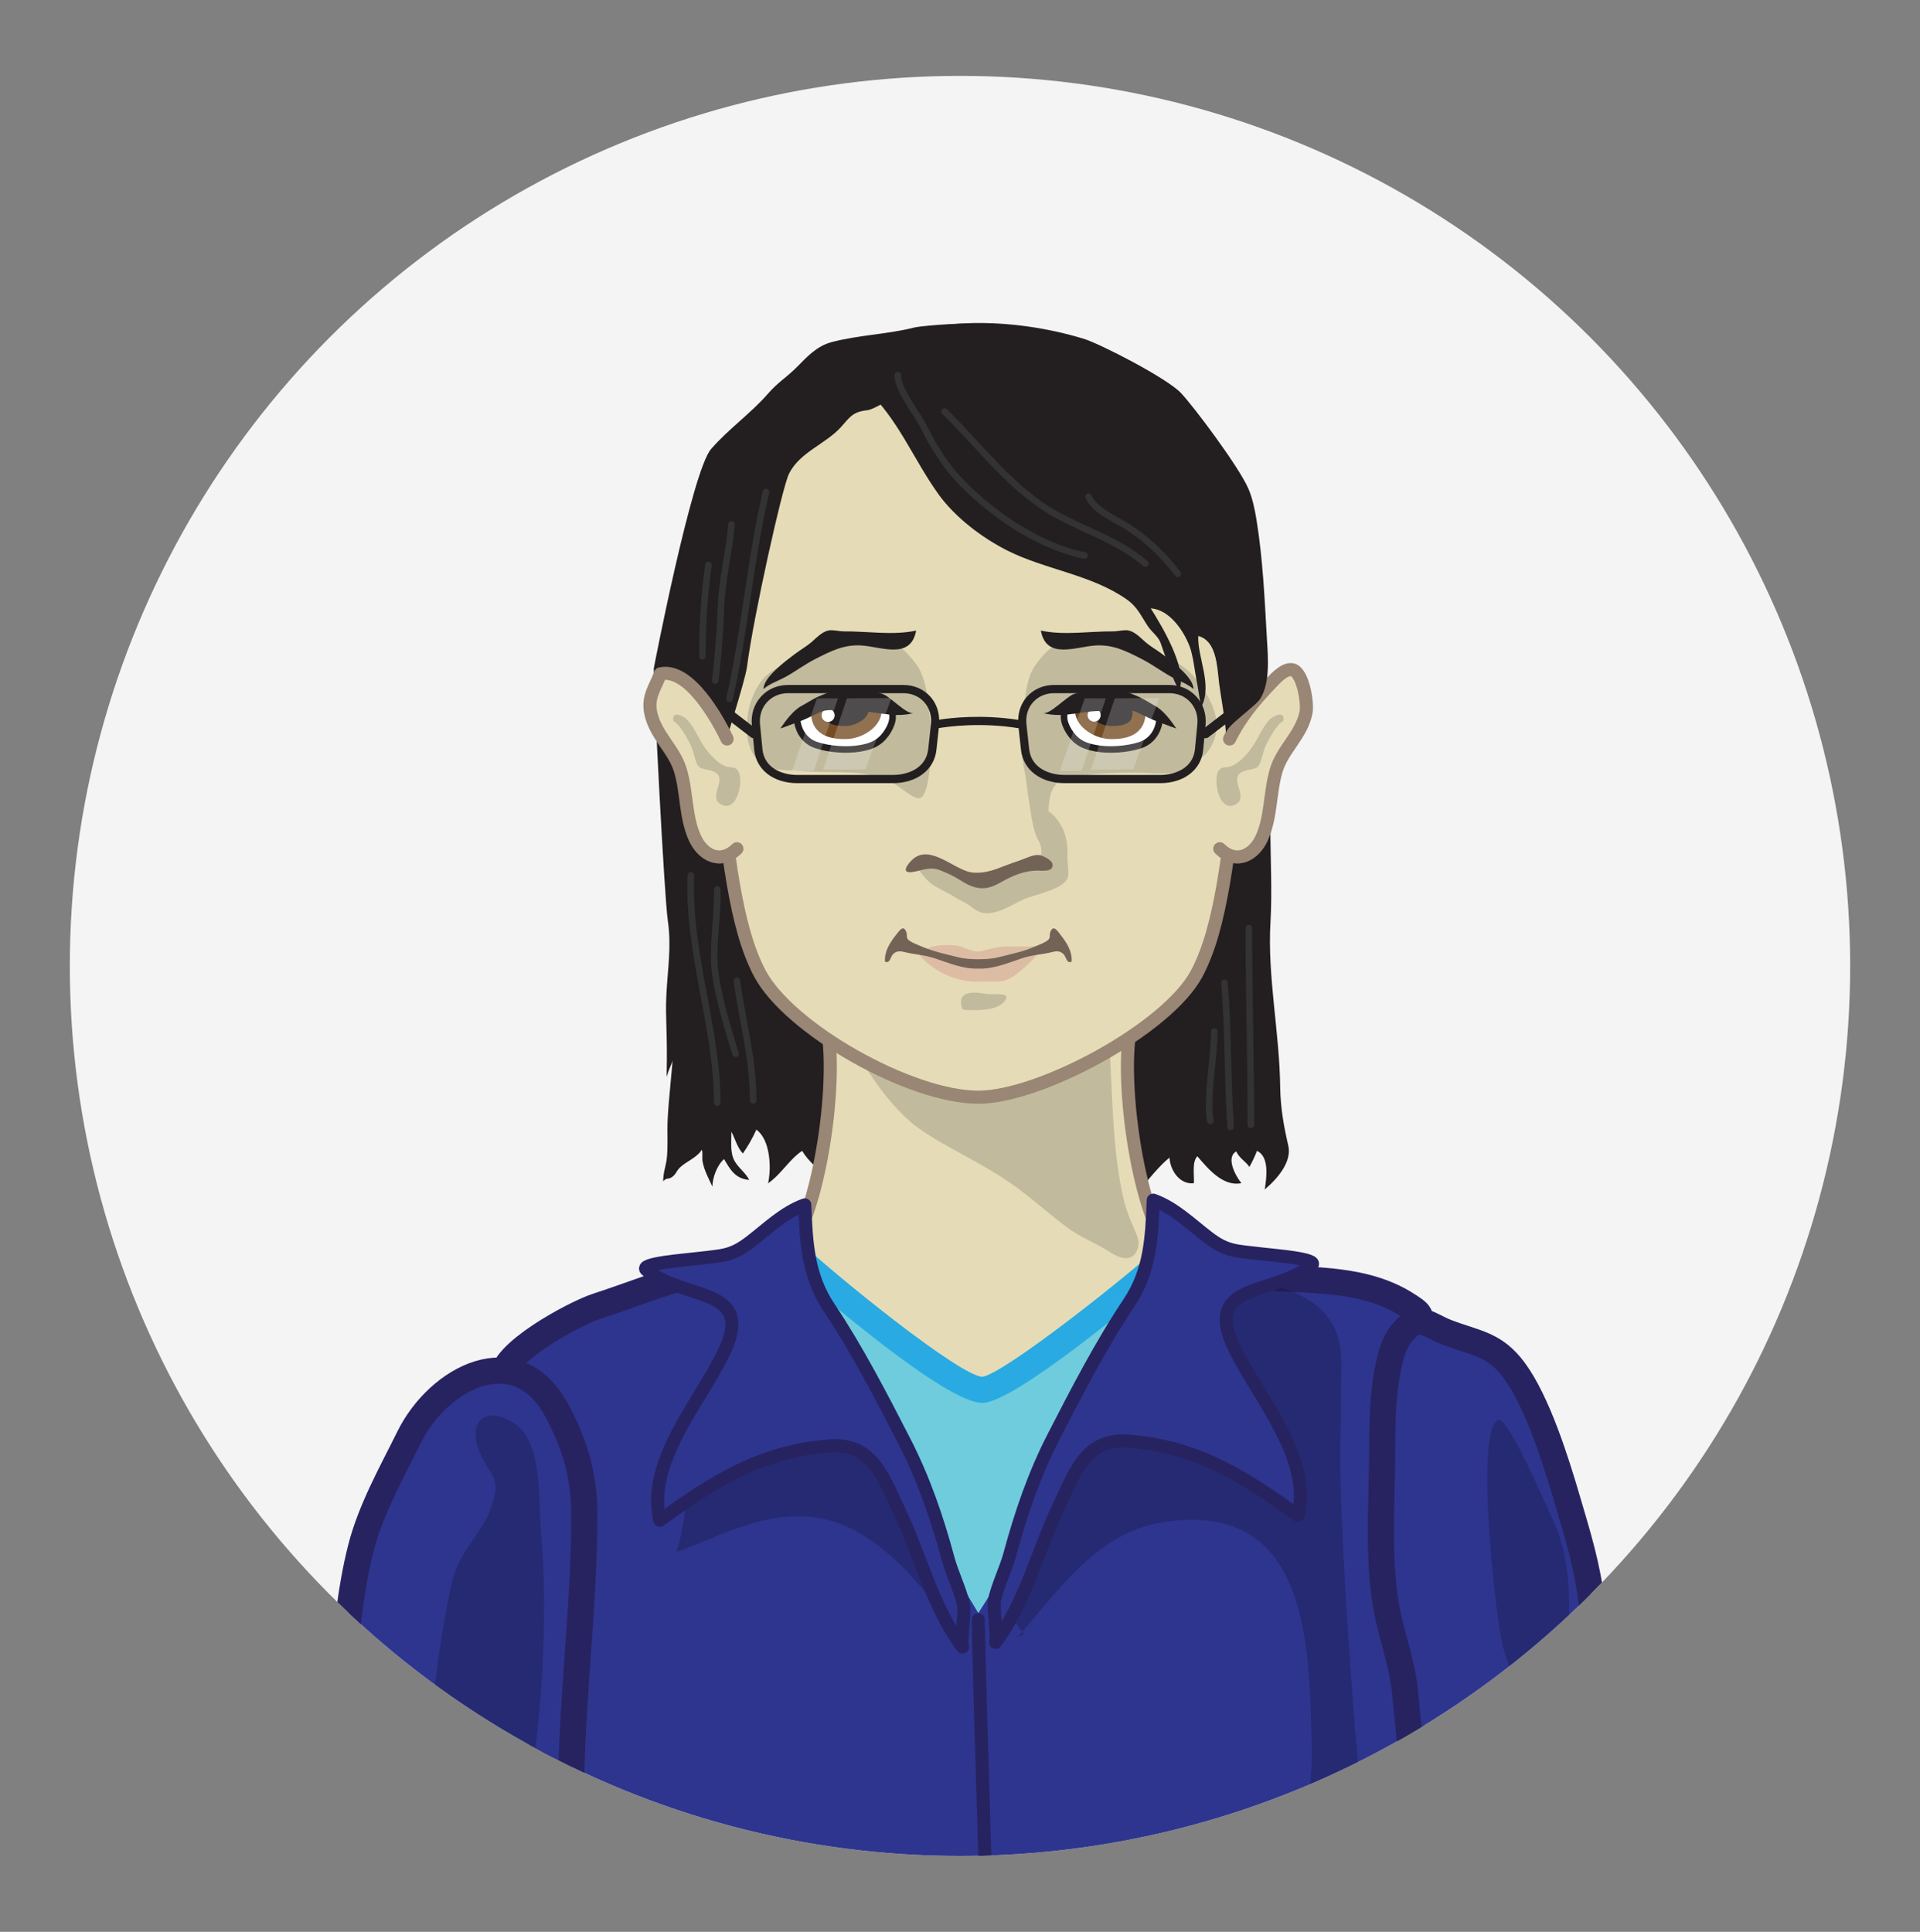 <?xml version="1.0" encoding="utf-8"?>
<!-- Generator: Adobe Illustrator 16.0.0, SVG Export Plug-In . SVG Version: 6.00 Build 0)  -->
<!DOCTYPE svg PUBLIC "-//W3C//DTD SVG 1.1//EN" "http://www.w3.org/Graphics/SVG/1.1/DTD/svg11.dtd">
<svg version="1.1" id="Layer_1" xmlns="http://www.w3.org/2000/svg" xmlns:xlink="http://www.w3.org/1999/xlink" x="0px" y="0px"
	 width="169.785px" height="170.857px" viewBox="1913.787 0 169.785 170.857" enable-background="new 1913.787 0 169.785 170.857"
	 xml:space="preserve">
<rect x="1913.787" y="0" width="169.785" height="170.857" fill="#808080" stroke="none"/>
<g>
	<defs>
		<circle id="XMLID_10_" cx="1998.679" cy="85.428" r="78.717"/>
	</defs>
	<use xlink:href="#XMLID_10_"  overflow="visible" fill="#F4F4F4"/>
	<clipPath id="XMLID_16_">
		<use xlink:href="#XMLID_10_"  overflow="visible"/>
	</clipPath>
	<g clip-path="url(#XMLID_16_)">
		<path fill="#2E358F" stroke="#272361" stroke-width="2.313" stroke-miterlimit="10" d="M1993.816,111.888
			c-6.16,0-12.845-0.731-18.865,0.864c-2.837,0.752-5.557,1.861-8.348,2.763c-2.003,0.647-8.73,4.269-8.328,6.419
			c0.284,1.521,2.604,3.188,3.51,4.426c1.176,1.604,2.26,3.428,2.439,5.453c0.197,2.23-0.611,4.824-0.68,7.137
			c-0.188,6.246-1.344,12.264-2.279,18.436c-0.343,2.251-1.029,5.089-0.587,7.412c0.612,3.215,1.726,6.441,2.009,9.707
			c0.257,2.974,0.444,5.572,1.104,8.58c0.685,3.114,0.601,6.371,0.909,9.547c0.349,3.592,0.325,7.311,0.178,10.92
			c-0.146,3.552-1.852,8.205,0.134,11.492c1.343,2.223,5.399,3.678,7.764,4.398c2.71,0.824,5.763,0.723,8.565,1.347
			c3.925,0.876,8.01,1.141,11.84,2.465c6.268,2.168,15.195-0.402,21.678-1.04c5.723-0.562,14.031-1.131,18.602-5.101
			c3.302-2.866,1.818-9.888,2.11-13.824c0.473-6.398,0.918-12.826,1.563-19.212c0.255-2.513,0.307-4.918,0.319-7.431
			c0.021-4.21,0.746-8.261,1.015-12.418c0.235-3.651,0.145-7.336,0.145-10.994c0-3.951,0.06-7.904-0.092-11.854
			c-0.131-3.416-0.163-6.628-1.028-9.952c-0.768-2.943-0.644-5.958,0.183-8.897c0.49-1.744,1.907-3.244,1.82-5.146
			c-0.056-1.229-0.272-1.313-1.133-1.886c-4.697-3.127-10.793-1.872-16.01-3.002c-3.223-0.698-7.236-0.591-10.563-0.471
			C2005.792,112.243,1999.827,111.888,1993.816,111.888z"/>
		<path fill="#231F20" d="M1974.467,66.499c-0.442,0.804-0.079,2.417-0.315,3.406c-0.473,1.962-1.418,3.399-1.419,5.35
			c0,1.312-0.073,3.051,0.282,4.301c0.156,0.546,0.513,1.023,0.673,1.553c0.183,0.608,0.07,1.176,0.034,1.817
			c-0.087,1.53-0.025,3.065-0.025,4.597c0,1.771-0.262,3.484-0.363,5.252c-0.122,2.093-0.403,4.174-0.508,6.256
			c-0.059,1.137,0.051,2.352-0.082,3.479c-0.068,0.578-0.34,1.317-0.307,1.985c0.217-0.346,0.456-0.174,0.754-0.377
			c0.4-0.273,0.382-0.532,0.721-0.858c0.549-0.531,1.512-0.877,1.938-1.574c0.097,0.31,0.008,0.664,0.06,1.005
			c0.116,0.75,0.554,1.572,0.877,2.259c-0.004-0.795,0.429-1.918,1.026-2.438c0.549,0.91,0.952,1.728,2.228,1.846
			c-0.352-0.705-1.093-1.146-1.399-1.89c-0.291-0.708-0.172-1.601-0.18-2.379c0.315,0.591,0.531,1.431,1.016,1.931
			c0.447-0.645,0.865-1.374,1.192-2.11c1.214,0.858,1.354,3.34,1.037,4.744c1.151-0.78,1.929-2.175,3.015-2.866
			c0.546,0.935,1.498,1.653,2.244,2.433c0.057-0.686-0.109-1.539,0.168-2.142c0.71,0.241,1.366,1.292,1.637,2.005
			c0.156-0.237,0.509-0.415,0.724-0.632c0.321,0.847,1.519,2.2,2.309,2.668c0.209-0.31,0.865-1.521,1.409-1.437
			c0.389,0.061,0.985,1.481,1.143,1.765c0.505-0.691,1.176-1.53,1.742-2.067c0.439,0.707,1.401,1.604,1.482,2.453
			c0.409-0.533,1.386-2.037,2.021-2.347c1.172-0.575,2.25,1.425,3.293,2.17c0.589-0.456,1.036-1.21,1.34-1.843
			c1.075,0.729,0.795,1.254,2.267,1.29c-0.182-0.641-0.154-1.348-0.098-2.002c0.303,0.688,1.529,0.805,2.017,1.708
			c1.079-0.523,1.584-2.064,2.553-2.58c0.29,0.572,0.769,1.01,0.546,1.725c0.863-0.956,1.991-1.355,2.66-2.458
			c0.35,0.844,0.376,1.773,0.463,2.742c0.557-0.807,1.825-2.291,2.566-2.853c0.057,1.143,0.922,2.407,2.152,2.261
			c0.05-0.767-0.183-1.859,0.308-2.386c0.931,1.096,2.286,2.723,3.894,2.379c-0.477-0.583-1.424-2.265-0.448-2.808
			c0.235,0.595,0.84,0.878,1.154,1.375c0.254-0.446,0.49-0.935,0.671-1.418c1.126,0.497,0.848,2.433,0.685,3.413
			c1.175-0.985,2.409-2.476,2.089-3.865c-0.395-1.717-0.694-3.336-0.718-5.205c-0.065-4.895-1.137-9.757-0.86-14.557
			c0.16-2.785-0.008-5.635-0.008-8.424c0-1.236-1.316-2.553-1.043-3.703c0.299-1.258,0.217-2.712,0.518-3.961"/>
		
			<path fill="#E5DCB7" stroke="#998675" stroke-width="1.157" stroke-linecap="round" stroke-linejoin="round" stroke-miterlimit="10" d="
			M2016.685,109.874c-2.747-4.771-4.049-16.627-2.603-20.097l-13.735,5.327l-13.734-5.327c1.445,3.47,0.145,15.325-2.604,20.097
			c-2.746,4.771,16.338,15.325,16.338,15.325S2019.432,114.644,2016.685,109.874z"/>
		<path fill="#C1BA9D" d="M1997.929,94.74c-1.754-0.447-3.467-1.452-5.188-2.009c-0.73-0.238-3.023-1.406-3.131,0.193
			c-0.042,0.607,0.834,1.631,1.152,2.116c0.944,1.438,2.042,2.81,3.312,3.973c1.347,1.231,3.237,2.206,4.824,3.088
			c1.585,0.88,3.138,1.725,4.636,2.807c1.638,1.184,3.119,2.551,4.74,3.735c1.131,0.828,2.476,1.322,3.625,2.075
			c0.866,0.568,1.952,0.962,2.436-0.129c0.293-0.661,0.079-1.149-0.256-1.912c-0.539-1.232-0.849-2.1-1.106-3.405
			c-0.764-3.861-0.812-7.934-1.021-11.85c-0.047-0.89-0.118-1.551-1.185-1.409c-1.098,0.145-2.354,1.397-3.429,1.768
			c-1.647,0.565-3.428,0.794-5.076,1.23c-0.623,0.165-1.455,0.265-2.088,0.296C1999.316,95.348,1998.754,94.952,1997.929,94.74z"/>
		
			<path fill="#E5DCB7" stroke="#998675" stroke-width="1.157" stroke-linecap="round" stroke-linejoin="round" stroke-miterlimit="10" d="
			M2000.3,97.04c5.442,0,16.734-6.059,19.321-10.951c2.229-4.219,2.751-10.676,3.812-18.673c4.24-32-13.108-37.661-23.133-37.661
			c-10.025,0-27.373,5.661-23.133,37.661c1.059,7.998,1.581,14.455,3.811,18.673C1983.565,90.981,1994.261,97.04,2000.3,97.04z"/>
		<path fill="#231F20" d="M1976.667,39.715c1.539-1.779,3.503-3.139,5.038-4.904c0.897-1.032,1.593-1.385,2.554-2.351
			c0.917-0.922,1.754-1.859,3.087-2.207c2.456-0.641,4.904-0.678,7.338-1.297c0.544-0.138,5.405-0.557,5.639-0.17
			c0.597,0.992-0.582,1.256-1.131,1.753c-1.819,1.648-7.63,5.631-8.692,5.742c-1.308,0.135-1.554,0.6-2.319,1.461
			c-1.371,1.542-3.691,2.238-4.636,4.188c-0.594,1.227-3.139,12.654-3.697,17.015c-0.18,1.404-2.181,7.397-2.547,8.986
			c-0.408,1.771,0.229,3.608-0.349,5.417c-1.22,3.822-2.306,6.957-2.053,10.965c0.118,1.877-0.206,3.693-0.825,5.466
			c-0.327,0.933-0.377,1.706-0.438,2.657c-0.064,0.991-0.63,1.859-0.903,2.803c0.098-4.016-0.126-5.029-0.02-7.235
			c0.115-2.343,0.468-4.272,0.127-6.597c-0.311-2.121-1.234-20.222-1.24-22.28C1971.599,59.072,1974.969,41.683,1976.667,39.715z"/>
		<path fill="#C1BA9D" d="M1992.4,56.874c0.881-0.048,1.812,1.104,2.311,1.735c1.154,1.459,1.171,3.86,1.376,5.713
			c0.147,1.32,0.086,2.663-0.118,3.974c-0.078,0.503-0.261,2.114-0.826,2.29c-0.533,0.165-1.842-1.078-2.396-1.324
			c-1.01-0.447-2.092-0.806-3.197-0.896c-1.661-0.137-3.315-0.017-4.977-0.185c-1.053-0.106-2.396,0.063-3.326-0.553
			c-0.817-0.542-1.307-1.621-1.375-2.561c-0.121-1.661,0.132-3.094,1.014-4.51c0.806-1.294,2.012-1.612,3.254-2.397
			c0.982-0.621,1.938-0.924,3.053-1.317c1.23-0.436,3.514-0.919,4.728-0.355"/>
		
			<path fill="#E5DCB7" stroke="#998675" stroke-width="1.157" stroke-linecap="round" stroke-linejoin="round" stroke-miterlimit="10" d="
			M1978.082,65.36c-0.865-1.825-3.387-6.328-5.901-5.761c-0.44,1.203-1.135,2.009-0.859,3.408c0.396,2.008,2.062,3.227,2.63,5.107
			c0.594,1.973,0.43,4.137,1.294,6.022c0.638,1.392,2.178,2.409,3.705,0.928"/>
		
			<path fill="#E5DCB7" stroke="#998675" stroke-width="1.157" stroke-linecap="round" stroke-linejoin="round" stroke-miterlimit="10" d="
			M2022.517,65.36c0.795-1.673,2.135-3.343,3.405-4.671c0.422-0.441,1.396-1.609,2.134-1.458c0.947,0.195,1.39,2.93,1.223,3.776
			c-0.396,2.008-2.062,3.227-2.629,5.107c-0.595,1.973-0.431,4.137-1.295,6.022c-0.637,1.392-2.178,2.409-3.705,0.928"/>
		<path fill="#231F20" d="M1983.25,59.867c0.86-0.473,1.72-1.117,2.616-1.573c1.371-0.7,2.519-1.293,4.06-1.209
			c1.753,0.094,4.394,1.309,4.875-1.313c-2.067,0.441-4.29,0.051-6.415,0.068c-0.416,0.002-0.913-0.152-1.317-0.083
			c-0.561,0.096-1.071,0.641-1.493,1.008c-0.492,0.428-0.993,0.691-1.529,1.1c-0.734,0.557-2.777,2.049-2.736,3.072
			C1981.834,60.466,1982.632,60.209,1983.25,59.867z"/>
		
			<path fill="#FFFFFF" stroke="#231F20" stroke-width="0.578" stroke-linecap="round" stroke-linejoin="round" stroke-miterlimit="10" d="
			M1986.332,62.187c-0.855,0.411-2.195,0.368-2.049,1.541c0.129,1.026,0.733,1.845,1.665,2.162c1.208,0.409,2.817,0.492,3.94,0.29
			c0.953-0.171,1.653-0.449,2.245-1.271c0.483-0.673,0.884-1.625,0.294-2.365c-0.576-0.725-1.852-0.924-2.713-1.046"/>
		<path fill="#231F20" stroke="#754D24" stroke-width="1.157" stroke-miterlimit="10" d="M1986.126,62.595
			c-0.234,1.65,0.771,2.22,2.465,2.193c1.29-0.019,3.031-1.1,2.474-2.515"/>
		<circle fill="#FFFFFF" cx="1987.018" cy="63.271" r="0.578"/>
		<path fill="#C1BA9D" d="M2005.503,58.609c-1.092,1.381-0.992,3.125-1.283,4.759c-0.26,1.459-0.115,3.515,0.189,4.968
			c0.171,0.817,0.217,1.696,0.384,2.582c0.146,0.789,0.388,3.491,1.261,3.874c0.474,0.209,0.449-3.074,0.463-3.316
			c0.055-0.986,0.256-2.23,1.361-2.548c1.979-0.566,4.376-0.586,6.443-0.583c1.096,0.001,2.307,0.158,3.391-0.001
			c0.793-0.116,1.355-0.652,2.006-1.081c0.689-0.455,1.092-0.983,1.383-1.686c0.829-2-0.375-4.063-1.605-5.584
			c-1.279-1.583-3.389-2.242-5.143-3.13c-1.626-0.823-3.68-0.555-5.428-0.408c-0.678,0.057-1.613,0.471-2.178,0.857
			C2006.263,57.642,2005.864,58.154,2005.503,58.609z"/>
		<path fill="#231F20" d="M2017.38,59.867c-0.86-0.473-1.719-1.117-2.615-1.573c-1.373-0.7-2.52-1.293-4.062-1.209
			c-1.752,0.094-4.393,1.309-4.874-1.313c2.066,0.441,4.29,0.051,6.414,0.068c0.416,0.002,0.915-0.152,1.319-0.083
			c0.559,0.096,1.07,0.641,1.492,1.008c0.491,0.428,0.992,0.691,1.53,1.1c0.732,0.557,2.776,2.049,2.735,3.072
			C2018.796,60.466,2017.998,60.209,2017.38,59.867z"/>
		<path fill="#C1BA9D" d="M1976.546,68.126c2.008,0.455-0.291,2.267,0.967,3.002c1.459,0.854,2.094-2.131,1.531-2.965
			c-0.289-0.431-0.609-0.215-1.068-0.386c-0.927-0.346-1.817-1.482-2.276-2.323c-0.338-0.62-0.645-1.233-1.11-1.763
			c-0.289-0.33-1.451-0.953-1.26,0.077c0.568,0.272,1.18,1.461,1.443,1.945c0.25,0.458,0.334,0.915,0.49,1.422
			C1975.528,67.992,1975.695,67.934,1976.546,68.126z"/>
		<path fill="#C1BA9D" d="M2024.054,68.126c-2.009,0.455,0.29,2.267-0.967,3.002c-1.46,0.854-2.095-2.131-1.532-2.965
			c0.289-0.431,0.61-0.215,1.068-0.386c0.927-0.346,1.817-1.482,2.276-2.323c0.338-0.62,0.645-1.233,1.11-1.763
			c0.289-0.33,1.451-0.953,1.261,0.077c-0.569,0.272-1.181,1.461-1.443,1.945c-0.251,0.458-0.335,0.915-0.49,1.422
			C2025.072,67.992,2024.906,67.934,2024.054,68.126z"/>
		
			<path fill="#FFFFFF" stroke="#231F20" stroke-width="0.578" stroke-linecap="round" stroke-linejoin="round" stroke-miterlimit="10" d="
			M2014.269,62.187c0.854,0.411,2.194,0.368,2.048,1.541c-0.129,1.026-0.733,1.845-1.665,2.162c-1.208,0.409-2.817,0.492-3.939,0.29
			c-0.954-0.171-1.654-0.449-2.246-1.271c-0.483-0.673-0.883-1.625-0.294-2.365c0.576-0.725,1.852-0.924,2.714-1.046"/>
		<path fill="#231F20" stroke="#754D24" stroke-width="1.157" stroke-miterlimit="10" d="M2014.473,62.595
			c0.235,1.65-0.771,2.22-2.465,2.193c-1.29-0.019-3.031-1.1-2.474-2.515"/>
		<circle fill="#FFFFFF" cx="2010.541" cy="63.25" r="0.578"/>
		<path fill="#231F20" d="M1986.169,63.041c0.958-0.468,1.814-0.092,2.835-0.147c2.138-0.118,3.538,0.673,5.591,0.175
			c-0.641,0.156-2.089-1.473-2.751-1.688c-0.985-0.318-2.03-0.306-3.071-0.394c-0.848-0.071-1.948,0.307-2.723,0.67
			c-0.487,0.228-0.911,0.524-1.395,0.782c-0.729,0.391-1.399,1.306-1.863,1.991c0.494-0.157,0.982-0.368,1.49-0.545
			C1984.912,63.666,1985.537,63.348,1986.169,63.041z"/>
		<path fill="#C1BA9D" d="M1994.708,76.637c0.574,0.497,0.863,1.128,1.505,1.573c0.626,0.434,1.344,0.707,1.983,1.117
			c0.305,0.195,0.58,0.326,0.901,0.493c0.53,0.272,0.985,0.812,1.609,0.921c1.217,0.216,2.589-0.747,3.622-1.208
			c0.924-0.415,3.481-0.847,3.875-1.896c0.158-0.426-0.036-1.288-0.019-1.752c0.033-0.814-0.029-1.668-0.345-2.428
			c-0.29-0.7-1.064-1.859-1.855-1.832c-1.182,0.039-0.834,1.119-0.601,1.951c0.182,0.654,0.824,1.695,0.286,2.345
			c-0.41,0.497-1.287,0.271-1.85,0.366c-0.964,0.163-1.845,0.646-2.817,0.808c-1.01,0.167-2.021,0.091-3.024-0.077
			c-1.092-0.184-2.059-1.078-3.174-0.477"/>
		<path fill="#231F20" d="M2014.43,63.041c-0.958-0.468-1.813-0.092-2.835-0.147c-2.137-0.118-3.538,0.673-5.592,0.175
			c0.643,0.156,2.09-1.473,2.752-1.688c0.985-0.318,2.029-0.306,3.071-0.394c0.849-0.071,1.948,0.307,2.724,0.67
			c0.486,0.228,0.91,0.524,1.394,0.782c0.729,0.391,1.399,1.306,1.864,1.991c-0.495-0.157-0.983-0.368-1.491-0.545
			C2015.689,63.666,2015.063,63.348,2014.43,63.041z"/>
		<path fill="#736357" d="M1996.859,76.946c0.59,0.223,1.225,0.51,1.781,0.865c1.162,0.745,2.118,1.076,3.469,0.32
			c1.164-0.649,2.156-1.133,3.464-1.133c0.401,0,1.396,0.141,1.293-0.563c-0.058-0.399-0.918-0.771-1.163-0.81
			c-0.484-0.076-1.156,0.264-1.623,0.43c-0.559,0.198-1.245,0.432-1.842,0.672c-0.781,0.316-1.755,0.582-2.615,0.42
			c-1.514-0.285-3.651-2.551-5.168-1.108c-0.505,0.479-1.018,1.264,0.076,1.077C1995.334,76.977,1996.026,76.632,1996.859,76.946z"
			/>
		<path fill="#C1BA9D" d="M2000.997,87.905c-0.474-0.086-1.286-0.22-1.789,0.016c-0.306,0.142-0.497,0.42-0.426,0.93
			c0.083,0.605,0.296,0.455,0.865,0.479c0.842,0.036,2.345-0.007,2.95-0.753C2003.34,87.663,2001.675,88.028,2000.997,87.905z"/>
		<path fill="#DDBCA4" d="M2000.781,85.171c-1.568,0.189-4-0.105-5.329-1.062c0.678-0.558,1.895-0.557,2.728-0.501
			c1.021,0.067,1.495,0.742,2.506,0.48c0.837-0.215,1.406-0.384,2.308-0.384c0.972,0,1.952,0.007,2.921-0.003
			C2004.201,83.808,2002.534,84.961,2000.781,85.171z"/>
		<g>
			<path fill="#6FCCDD" d="M2000.3,142.663l19.01-29.906c0,0,0.941-0.271-1.66-2.151c-2.432,2.289-14.748,12.316-16.998,12.316
				c-2.665,0-14.566-10.027-16.997-12.316c-2.603,1.88-1.66,1.861-1.66,1.861L2000.3,142.663z"/>
			<path fill="#29AAE2" d="M2018.117,112.478c-0.1-0.099-0.233-0.223-0.418-0.375c-3.079,2.666-14.243,11.976-17.047,11.976
				c-3.206,0-14.116-9.394-17.056-11.98c-0.125,0.1-0.228,0.187-0.315,0.26l-2.1,0.999c-0.205-0.156-0.363-0.37-0.445-0.625
				c-0.32-0.989,0.504-1.808,2.242-3.064l0.774-0.56l0.695,0.654c3.466,3.263,14.264,11.948,16.207,12.003
				c1.879-0.224,13.134-9.115,16.202-12.003l0.695-0.653l0.775,0.559c1.805,1.304,2.443,2.173,2.283,3.098
				c-0.055,0.317-0.218,0.601-0.449,0.809L2018.117,112.478z"/>
		</g>
		<path fill="#DDBCA4" d="M2001.263,85.343c-0.033,0-0.928-0.203-0.963-0.203c-0.828-0.027-1.001,0.031-1.832,0.012
			c-0.873-0.023-1.395-0.235-2.212-0.59c-0.4-0.174-0.798-0.355-1.238-0.371c0.104,0.664,1.651,1.665,2.193,1.924
			c1.023,0.486,2.138,0.771,3.276,0.7c0.982-0.06,1.91,0.18,2.746-0.354c0.846-0.539,1.844-1.477,2.463-2.273
			c-0.903,0.239-1.796,0.402-2.698,0.675C2002.407,85.04,2001.875,85.343,2001.263,85.343z"/>
		<path fill="#736357" d="M2007.594,82.708c-0.292-0.369-0.628-0.916-0.893-0.361c-0.212,0.447,0.112,0.595-0.396,0.908
			c-0.298,0.184-0.695,0.328-1.004,0.46c-1.068,0.46-2.127,0.669-3.229,0.948c-0.6,0.15-1.181,0.168-1.773,0.178
			c-0.594-0.01-1.175-0.027-1.773-0.178c-1.103-0.279-2.161-0.488-3.229-0.948c-0.309-0.132-0.706-0.276-1.005-0.46
			c-0.507-0.313-0.183-0.461-0.395-0.908c-0.265-0.555-0.6-0.008-0.893,0.361c-0.542,0.691-1.017,1.439-0.96,2.344
			c0.466,0.201,0.469-0.438,0.729-0.677c0.291-0.265,0.562-0.276,0.939-0.183c0.929,0.233,1.781,0.249,2.717,0.559
			c1.224,0.406,2.527,0.968,3.869,0.915c1.34,0.053,2.645-0.509,3.868-0.915c0.936-0.31,1.788-0.325,2.717-0.559
			c0.377-0.094,0.648-0.082,0.939,0.183c0.261,0.238,0.263,0.878,0.729,0.677C2008.611,84.147,2008.136,83.399,2007.594,82.708z"/>
		<path fill="#231F20" d="M1971.599,59.072"/>
		<path fill="#231F20" d="M2021.359,58.553c0.124,0.666,0.167,1.351,0.234,1.877c0.17,1.299,0.5,2.936,0.608,4.431
			c-0.046-0.615,2.597-2.363,3.037-3.074c0.876-1.416,0.679-3.619,0.587-5.2c-0.206-3.556-0.354-7.127-0.936-10.672
			c-0.147-0.889-0.359-1.924-0.737-2.761c-0.898-1.99-4.786-7.175-5.928-8.39c-1.243-1.323-7.169-4.368-8.627-4.808
			c-2.995-0.902-6.135-1.387-9.263-1.389c-3.09-0.003-6.078,0.654-9.104,1.177c-0.623,0.108-1.195,0.44-1.867,0.54
			c-1.418,0.211-2.4,0.472-3.612,0.865c1.695,0.878,3.177,1.945,4.578,3.231c2.866,2.627,4.192,6.181,6.423,9.299
			c1.484,2.075,3.879,3.886,6.109,5.011c3.347,1.688,7.432,2.13,10.547,4.314c0.986,0.691,1.28,1.483,1.893,2.394
			c0.325,0.482,0.888,0.882,1.102,1.417c0.206,0.516,1.229,3.866,1.682,4.167c0.723-1.869-1.615-5.713-2.541-7.178
			c1.635,0.104,2.88,1.929,3.418,3.301c0.334,0.853,0.479,2.272,0.63,3.024c0.163,0.819,0.252,1.618,0.414,2.418
			c1.038-1.959-0.34-4.366-0.259-6.299C2020.763,56.509,2021.162,57.507,2021.359,58.553z"/>
		<g>
			<path fill="#231F20" d="M2019.587,61.613c-0.607-0.667-1.459-1.033-2.397-1.033h-10.198c-0.94,0-1.787,0.367-2.386,1.034
				c-0.504,0.562-0.763,1.28-0.78,2.052c-3.234-0.497-5.979-0.175-6.989-0.014c-0.021-0.766-0.278-1.479-0.779-2.038
				c-0.6-0.667-1.446-1.034-2.39-1.034h-10.195c-0.939,0-1.793,0.367-2.396,1.033c-0.608,0.671-0.895,1.562-0.805,2.506l0.21,2.2
				c0.171,1.763,1.699,2.946,3.805,2.946h8.464c2.108,0,3.652-1.182,3.844-2.942l0.209-1.928c0.831-0.138,3.729-0.531,7.059,0.01
				l0.209,1.918c0.192,1.76,1.737,2.942,3.844,2.942h8.462c2.107,0,3.635-1.184,3.807-2.946l0.21-2.2
				C2020.48,63.175,2020.197,62.284,2019.587,61.613z M1996.109,64.046l-0.239,2.201c-0.185,1.692-1.796,2.292-3.12,2.292h-8.464
				c-1.319,0-2.918-0.599-3.077-2.289l-0.215-2.201c-0.07-0.74,0.151-1.43,0.619-1.946c0.468-0.513,1.126-0.796,1.859-0.796h10.195
				c0.735,0,1.391,0.281,1.848,0.792C1995.978,62.615,1996.189,63.306,1996.109,64.046z M2019.458,66.25
				c-0.163,1.689-1.762,2.289-3.082,2.289h-8.462c-1.322,0-2.937-0.6-3.12-2.292l-0.239-2.201c-0.08-0.74,0.131-1.431,0.593-1.946
				c0.458-0.511,1.112-0.792,1.845-0.792h10.198c0.732,0,1.393,0.283,1.858,0.796c0.472,0.516,0.69,1.207,0.619,1.946
				L2019.458,66.25z"/>
			<polygon opacity="0.2" fill="#FFFFFF" points="1986.025,61.765 1983.822,68.195 1985.751,68.172 1987.888,61.765 			"/>
			<polygon opacity="0.2" fill="#FFFFFF" points="1988.684,61.765 1986.571,68.081 1990.32,68.035 1992.615,61.742 			"/>
			<polygon opacity="0.2" fill="#FFFFFF" points="2009.708,61.765 2007.503,68.195 2009.435,68.172 2011.572,61.765 			"/>
			<polygon opacity="0.2" fill="#FFFFFF" points="2012.366,61.765 2010.253,68.081 2014.001,68.035 2016.298,61.742 			"/>
		</g>
		
			<line fill="#FFFFFF" stroke="#231F20" stroke-width="0.868" stroke-linecap="round" stroke-linejoin="round" stroke-miterlimit="10" x1="1978.114" y1="63.063" x2="1980.446" y2="64.857"/>
		
			<line fill="#FFFFFF" stroke="#231F20" stroke-width="0.868" stroke-linecap="round" stroke-linejoin="round" stroke-miterlimit="10" x1="2022.723" y1="63.063" x2="2020.39" y2="64.857"/>
		
			<path fill="none" stroke="#333333" stroke-width="0.578" stroke-linecap="round" stroke-linejoin="round" stroke-miterlimit="10" d="
			M1993.184,33.166c-0.086,1.209,1.722,3.436,2.318,4.638c1.542,3.108,3.05,4.861,5.536,6.894c2.472,2.022,5.564,3.799,8.652,4.437"
			/>
		
			<path fill="none" stroke="#333333" stroke-width="0.578" stroke-linecap="round" stroke-linejoin="round" stroke-miterlimit="10" d="
			M1997.311,36.396c2.869,2.803,5.124,5.859,8.429,8.208c2.785,1.982,6.721,2.938,9.333,5.248"/>
		
			<path fill="none" stroke="#333333" stroke-width="0.578" stroke-linecap="round" stroke-linejoin="round" stroke-miterlimit="10" d="
			M2010.05,43.93c0.544,1.274,2.486,2.02,3.582,2.741c1.637,1.079,3.031,2.406,4.311,4.077"/>
		
			<path fill="none" stroke="#333333" stroke-width="0.578" stroke-linecap="round" stroke-linejoin="round" stroke-miterlimit="10" d="
			M1981.523,43.507c-1.431,6.165-1.861,12.338-3.229,18.3"/>
		
			<path fill="none" stroke="#333333" stroke-width="0.578" stroke-linecap="round" stroke-linejoin="round" stroke-miterlimit="10" d="
			M1978.473,46.378c-0.213,2.531-0.839,4.819-0.938,7.431c-0.081,2.157-0.239,4.301-0.498,6.384"/>
		
			<path fill="none" stroke="#333333" stroke-width="0.578" stroke-linecap="round" stroke-linejoin="round" stroke-miterlimit="10" d="
			M1976.435,49.967c-0.373,2.728-0.539,5.295-0.539,8.073"/>
		
			<path fill="none" stroke="#333333" stroke-width="0.578" stroke-linecap="round" stroke-linejoin="round" stroke-miterlimit="10" d="
			M1974.884,77.417c-0.295,6.824,2.301,13.338,2.332,20.093"/>
		
			<path fill="none" stroke="#333333" stroke-width="0.578" stroke-linecap="round" stroke-linejoin="round" stroke-miterlimit="10" d="
			M1977.216,78.672c0.077,2.494-0.533,5.167-0.147,7.663c0.335,2.166,1.155,4.932,1.763,6.869"/>
		
			<path fill="none" stroke="#333333" stroke-width="0.578" stroke-linecap="round" stroke-linejoin="round" stroke-miterlimit="10" d="
			M1980.388,97.331c0.003-3.791-0.961-6.988-1.434-10.586"/>
		
			<path fill="none" stroke="#333333" stroke-width="0.578" stroke-linecap="round" stroke-linejoin="round" stroke-miterlimit="10" d="
			M2024.223,82.081c0,5.818,0.179,11.588,0.179,17.403"/>
		
			<path fill="none" stroke="#333333" stroke-width="0.578" stroke-linecap="round" stroke-linejoin="round" stroke-miterlimit="10" d="
			M2022.07,86.925c0.335,4.227,0.256,8.507,0.538,12.738"/>
		<path opacity="0.2" d="M1993.866,131.471c-2.923-6.422-12.538-6.113-17.55-1.682c-2.293,2.028-1.733,4.705-2.736,7.483
			c3.705-1.257,7.888-3.882,12.818-2.981c4.983,0.911,9.057,6.045,11.877,10.019C1999.357,141.692,1995.149,134.29,1993.866,131.471
			z"/>
		<g>
			<path opacity="0.2" d="M2033.828,155.402c-0.661-7.531-1.11-14.54-1.43-22.041c-0.185-4.296-0.011-8.647-0.002-12.946
				c0.012-5.257-4.506-6.717-9.247-7.383c-3.185-0.447-3.837,0.466-2.946,3.932c0.42,1.632,1.906,4.565,1.863,6.044
				c-0.057,2.016-1.512,2.131-1.686,3.774c-0.542-0.269-1.062-0.48-1.533-0.623c-2.961-0.894-6.281-0.36-9.084,1.22
				c-4.035,2.275-9.559,12.512-5.571,16.937c3.482-4.021,6.782-8.826,12.519-9.699c12.881-1.96,12.842,10.89,13.084,19.924
				c0.134,5.026-1.574,9.912-2.538,14.747c-1.423,7.132-1.799,12.179-0.86,19.098c0.813,5.995,0.741,11.492-2.051,16.993
				c-1.689,3.329-9.111,7.642-8.677,11.577c5.751,0.506,13.373-1.027,14.415-7.292c0.307-1.848-0.188-3.858-0.005-5.725
				c0.249-2.546,1.231-4.787,1.738-7.245c0.819-3.964,0.407-8.023,0.579-12.074C2032.822,174.676,2034.687,165.22,2033.828,155.402z
				"/>
			<path opacity="0.2" d="M2004.348,144.511c-0.062-0.061-0.1-0.133-0.156-0.196c-0.14,0.162-0.281,0.325-0.422,0.485
				L2004.348,144.511z"/>
		</g>
		
			<path fill="none" stroke="#333333" stroke-width="0.578" stroke-linecap="round" stroke-linejoin="round" stroke-miterlimit="10" d="
			M2021.166,91.231c0,2.414-0.715,5.728-0.359,7.894"/>
		
			<path fill="#2E358F" stroke="#272361" stroke-width="1.157" stroke-linecap="round" stroke-linejoin="round" stroke-miterlimit="10" d="
			M1998.902,145.672c-0.197-0.262,0.236-3.079,0.09-3.743c-0.296-1.344-1.004-2.732-1.371-4.092
			c-0.961-3.559-2.148-7.028-3.836-10.314c-2.066-4.026-4.225-8.203-6.678-11.87c-1.909-2.855-2.02-5.818-2.154-9.09
			c-1.852,0.664-3.291,2.099-4.817,3.27c-1.7,1.305-2.487,1.203-4.703,1.479c-1.075,0.136-5.2,0.434-4.477,1.012
			c3.462,2.766,9.713,1.415,6.792,7.403c-2.109,4.321-6.834,9.605-5.609,14.723c4.693-3.352,8.815-6.098,15.003-6.568
			c3.76-0.286,4.709,2.655,6.246,5.927C1995.228,137.725,1996.308,142.23,1998.902,145.672z"/>
		
			<path fill="#2E358F" stroke="#272361" stroke-width="1.157" stroke-linecap="round" stroke-linejoin="round" stroke-miterlimit="10" d="
			M2001.823,145.255c0.196-0.262-0.237-3.079-0.091-3.743c0.296-1.344,1.004-2.731,1.371-4.091c0.961-3.56,2.148-7.028,3.836-10.315
			c2.067-4.025,4.225-8.203,6.678-11.87c1.909-2.854,2.02-5.818,2.154-9.089c1.853,0.664,3.291,2.098,4.817,3.269
			c1.701,1.306,2.487,1.204,4.703,1.479c1.075,0.135,5.2,0.435,4.477,1.013c-3.462,2.764-9.713,1.414-6.792,7.401
			c2.11,4.321,6.834,9.606,5.609,14.723c-4.693-3.352-8.814-6.098-15.002-6.568c-3.761-0.285-4.709,2.656-6.246,5.928
			C2005.496,137.309,2004.416,141.814,2001.823,145.255z"/>
		
			<path fill="#2E358F" stroke="#272361" stroke-width="1.157" stroke-linecap="round" stroke-linejoin="round" stroke-miterlimit="10" d="
			M2000.3,143.262c0.016,3.989,1.205,41.42,1.353,45.385c0.181,4.833-0.618,9.086-1.271,13.81c-0.539,3.898-1.157,8.06-0.614,11.995
			c0.401,2.91,0.874,5.48,0.874,8.439"/>
		<path fill="#2E358F" stroke="#272361" stroke-width="2.313" stroke-miterlimit="10" d="M1962.985,124.679
			c-3.554-6.487-10.435-2.79-13.01,2.415c-1.567,3.168-3.397,6.393-4.274,9.827c-0.996,3.91-1.29,7.954-1.772,11.948
			c-0.407,3.377-0.451,6.783-0.448,10.18c0.007,5.982-0.008,11.963,0,17.945c0.002,1.595,0.086,3.273-0.312,4.831
			c-0.389,1.528-0.971,2.771-1.131,4.348c-0.147,1.452-0.12,2.954-0.431,4.379c-0.447,2.063-1.566,3.932-1.958,6.013
			c-0.203,1.075,0.1,2.021,0.024,3.033c-0.092,1.229-0.794,2.375-0.826,3.679c-0.059,2.412,2.691,6.551,4.753,6.93
			c1.194,0.22,3.265-0.148,4.453-0.148c2.176,0,3.644,0.282,5.458-0.669c2.249-1.18,5.699-2.455,6.232-5.189
			c0.356-1.826,0.17-3.878,0.475-5.759c0.3-1.847,0.682-3.682,0.763-5.557c0.272-6.278-0.475-12.479,0.488-18.761
			c0.876-5.728,2.727-11.172,2.837-16.999c0.151-7.817,1.178-15.609,1.15-23.407C1965.445,130.464,1964.568,127.57,1962.985,124.679
			z"/>
		<path fill="#2E358F" stroke="#272361" stroke-width="2.313" stroke-miterlimit="10" d="M2047.68,121.195
			c-1.73-2.335-3.369-2.376-5.909-3.343c-1.733-0.659-2.484-1.771-3.963-0.022c-0.799,0.945-1.083,2.21-1.316,3.395
			c-0.488,2.487-0.461,5.057-0.48,7.58c-0.036,4.27-0.355,8.577,0.277,12.809c0.414,2.756,1.473,5.269,1.746,8.025
			c0.276,2.788,0.509,5.679,1.013,8.459c1.73,9.531,1.292,18.94,1.301,28.547c0.005,5.229-0.544,10.479-0.288,15.713
			c0.064,1.329,0.049,3.447,0.574,4.437c0.584,1.103,2.739,3.287,3.817,3.802c1.346,0.645,5.237,0.908,6.751,0.457
			c0.975-0.29,1.654-0.954,2.437-1.534c1.786-1.321,4.651-3.364,5.483-5.508c0.842-2.171-0.197-5.494-0.463-7.633
			c-0.898-7.215-1.832-14.656-1.98-21.921c-0.146-7.151-0.742-14.068-1.259-21.211c-0.277-3.851-0.458-7.637-0.883-11.463
			c-0.359-3.256-1.256-6.084-2.178-9.227C2051.366,129.172,2049.723,123.95,2047.68,121.195z"/>
		<path opacity="0.2" d="M2052.333,146.863c-0.129,2.038-0.246,4.075-0.115,6.082c0.397,6.103,1.832,12.115,1.991,18.266
			c0.152,5.917-0.021,11.877,0.381,17.741c0.13,1.886,2.307,10.317-0.513,10.838c-0.618,0.114-5.164-3.852-5.799-4.663
			c-2.202-2.815-0.641-10.601-0.583-14.098c0.088-5.404,0.363-9.796,1.287-15.01c0.711-4.009-1.717-3.546-2.309-6.731
			c-0.581-3.125,1.826-5.3,1.348-8.778c-0.256-1.873-0.786-3.053-1.286-4.703c-0.646-2.131-2.575-19.304-0.473-20.21
			c0.856-0.366,4.062,7.183,4.649,8.37C2052.938,138.065,2052.612,142.465,2052.333,146.863z"/>
		<path opacity="0.2" d="M1951.467,163.165c-0.001,2.587-0.898,6.101-0.302,8.429c0.451,1.764,2.618,2.525,2.626,4.667
			c0.006,1.581-0.769,1.354-1.19,2.568c-1.293,3.736-0.271,4.071,0.916,8.558c1.138,4.295-1.006,3.367-2.12,6.998
			c-0.819,2.669,0.265,8.112,4.074,7.245c1.572-13.613,2.537-27.7,4.741-40.647c1.448-8.502,2.117-17.2,1.396-25.812
			c-0.23-2.754,0.172-7.665-2.372-9.304c-2.411-1.554-4.12-0.269-3.079,2.44c0.916,2.38,2.062,2.196,1.072,4.982
			c-0.957,2.696-2.87,3.751-3.534,6.873C1952.103,147.632,1951.468,155.541,1951.467,163.165z"/>
	</g>
</g>
</svg>

